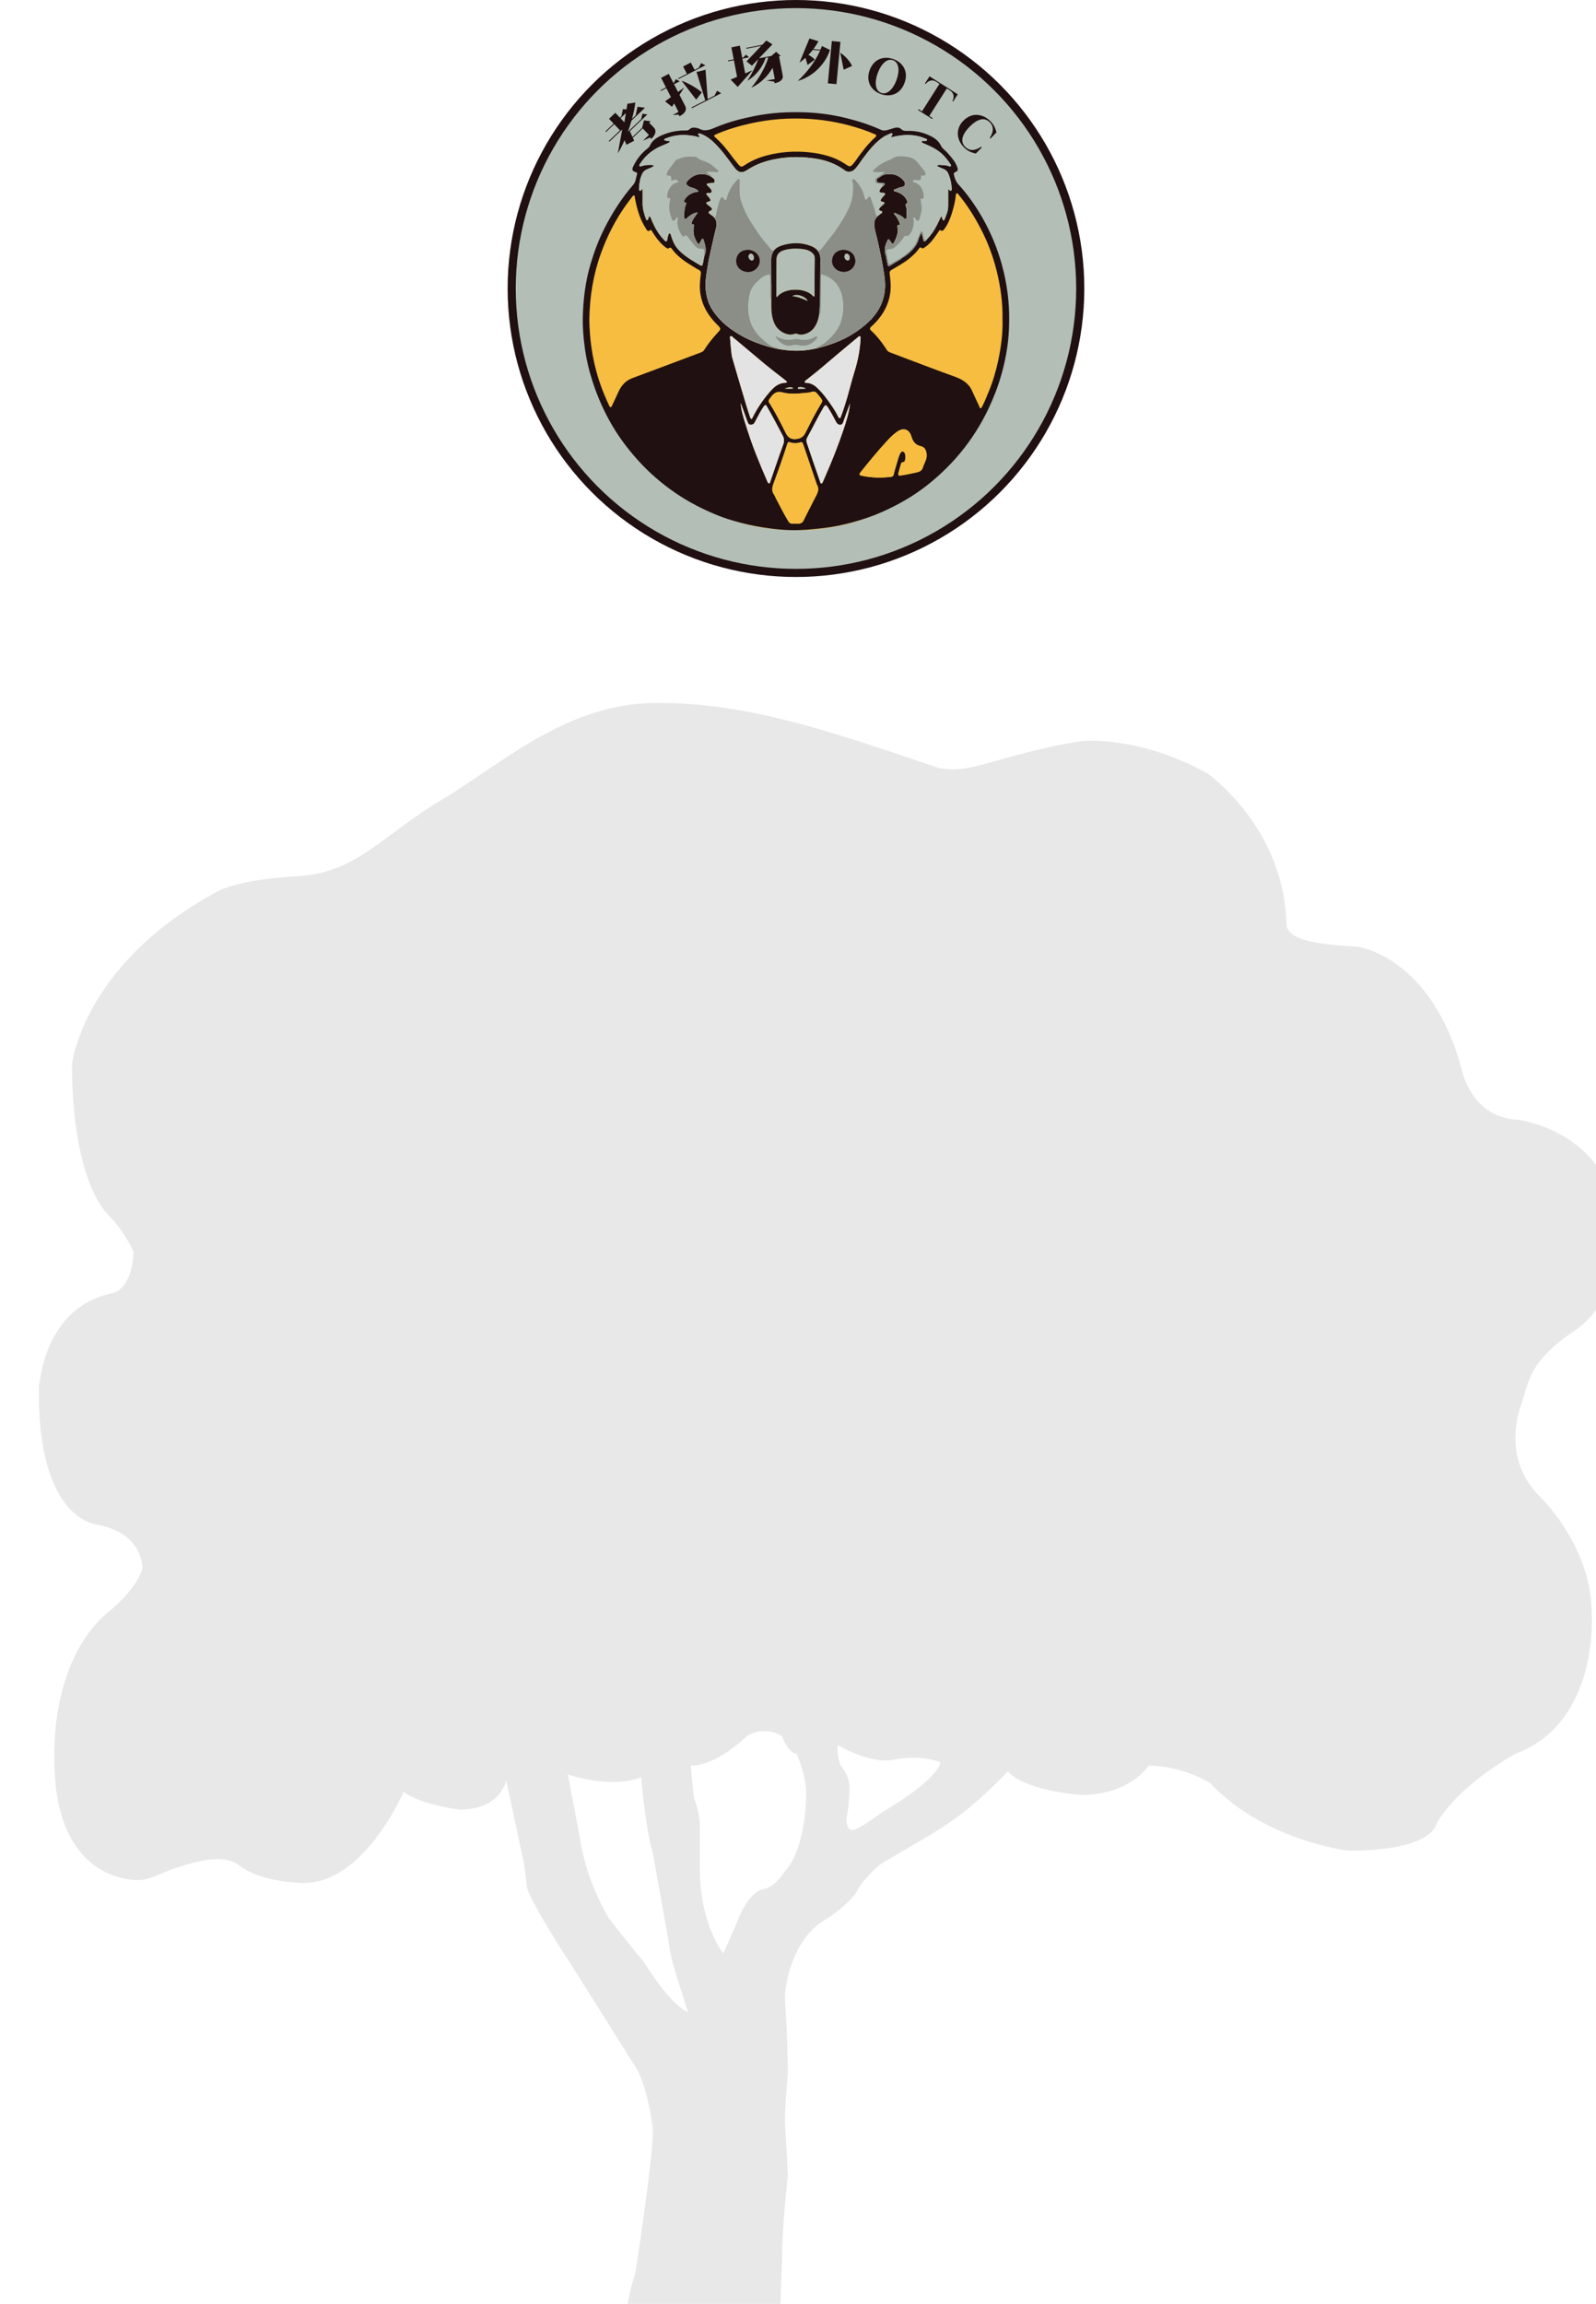 <svg
  width="393"
  height="567"
  viewBox="0 0 393 567"
  fill="none"
  xmlns="http://www.w3.org/2000/svg"
>
  <circle
    cx="196"
    cy="71"
    r="70"
    fill="#B3BFB6"
    stroke="#201011"
    stroke-width="2"
  />
  <path
    d="M154.259 26.963L154.491 25.543L156.439 25.233C156.311 26.438 156.011 27.827 155.62 29.263L156.522 28.403L156.999 26.266L158.824 26.517L155.501 29.686C155.251 30.601 154.942 31.535 154.614 32.428L157.897 29.298L158.185 27.997L159.409 28.165L155.103 32.271L155.732 33.722L158.113 31.452L158.572 29.621L160.231 29.838L159.856 30.196L161.015 31.412C161.701 32.131 161.469 33.146 160.385 34.179L160.066 33.845L158.304 34.635L159.794 33.215L158.258 31.604L155.826 33.922L156.145 34.643L154.24 35.627L153.792 34.508C153.247 35.762 152.676 36.887 152.131 37.736L153.221 31.86L150.06 34.874L149.905 34.712L152.671 32.075L151.242 30.575L149.225 32.498L149.08 32.346L151.097 30.423L149.966 29.238L151.517 27.759L152.647 28.945L153.012 28.597L153.39 26.843L154.259 26.963ZM154.109 27.841L152.792 29.097L153.748 30.1L154.109 27.841Z"
    fill="#201011"
  />
  <path
    d="M166.006 25.448L165.464 26.292L163.779 24.937L165.215 23.903L164.086 21.697L162.728 22.392L162.632 22.205L163.99 21.51L162.784 19.155L164.678 18.185L165.865 20.503L166.4 19.49L167.388 20.006L165.98 20.727L166.956 22.634L168.48 21.523L167.326 23.356L168.749 26.135C169.196 27.008 168.666 27.939 167.314 28.616L167.11 28.217L165.627 28.3L167.085 27.554L166.006 25.448ZM170.376 26.64L170.274 26.44L173.663 24.705L171.518 17.719L173.735 17.165L174.261 24.398L175.931 23.543L176.571 22.335L177.591 22.945L170.376 26.64ZM171.432 24.526L167.838 19.87C169.251 20.326 171.7 21.73 172.83 22.74L171.432 24.526ZM167.089 19.452L166.993 19.265L169.136 18.167L168.211 16.36L170.105 15.39L171.03 17.198L172.065 16.668L172.649 15.535L173.681 16.076L167.089 19.452Z"
    fill="#201011"
  />
  <path
    d="M183.786 11.988L183.746 11.782L187.706 11.021L188.702 9.975L190.208 10.912L186.892 14.357L189.945 13.771L191.117 12.747L192.24 13.772L191.827 13.851L192.744 18.622C192.918 19.529 192.111 20.226 190.736 20.49L190.66 20.091L188.742 19.832L190.777 19.441L190.246 16.678C189.055 18.788 187.066 20.681 184.976 21.596C186.848 19.398 188.429 16.642 189.2 14.127L188.527 14.257C187.902 16.201 186.375 18.491 184.033 19.881C185.014 18.381 186.187 16.103 186.684 14.611L186.643 14.618L185.16 16.172L183.817 15.119L187.457 11.283L183.786 11.988ZM185.275 17.291L181.644 21.395L179.914 19.589L181.495 18.915L180.711 14.831L179.295 15.103L179.252 14.883L180.669 14.611L180.098 11.642L182.188 11.24L182.758 14.21L183.02 14.16L183.695 13.446L184.451 14.113L182.801 14.43L183.498 18.06L185.275 17.291Z"
    fill="#201011"
  />
  <path
    d="M196.879 15.382L199.322 9.467L201.535 10.154C201.177 10.823 200.75 11.472 200.299 12.076L202.028 12.24C202.154 11.942 202.281 11.645 202.395 11.332L204.371 12.292C203.196 15.95 199.96 18.949 196.423 19.923C198.394 18.112 200.594 15.507 201.952 12.443L200.14 12.272C199.804 12.705 199.441 13.12 199.067 13.507C199.671 13.817 200.198 14.19 200.63 14.681L198.861 15.991L198.337 14.24C197.862 14.659 197.375 15.049 196.879 15.382ZM203.848 20.511L204.831 10.1L206.95 10.3L205.967 20.711L203.848 20.511ZM207.75 17.167L206.907 12.982C207.983 13.66 209.251 14.975 209.808 16.223L207.75 17.167Z"
    fill="#201011"
  />
  <path
    d="M220.763 19.683C221.602 17.381 221.358 15.355 219.911 14.827C218.451 14.294 216.973 15.692 216.133 17.994C215.294 20.296 215.52 22.331 216.98 22.863C218.427 23.391 219.923 21.984 220.763 19.683ZM214.147 17.27C215.155 14.508 217.644 13.687 220.012 14.551C222.366 15.409 223.743 17.64 222.736 20.402C221.724 23.177 219.234 23.998 216.879 23.139C214.512 22.276 213.135 20.045 214.147 17.27Z"
    fill="#201011"
  />
  <path
    d="M228.883 18.782L235.841 23.206L234.722 24.967L234.521 24.839C235.076 23.914 234.839 22.851 233.977 22.303L233.138 21.77L228.826 28.55L229.665 29.084L229.537 29.285L226.052 27.068L226.18 26.868L227.03 27.409L231.342 20.628L230.504 20.094C229.63 19.538 228.567 19.775 227.964 20.669L227.764 20.542L228.883 18.782Z"
    fill="#201011"
  />
  <path
    d="M243.893 34.101L243.723 33.934C244.794 32.299 244.671 30.964 243.641 30.015C242.05 28.517 240.124 29.786 238.743 31.197C237.353 32.617 236.136 34.561 237.658 36.129C238.639 37.128 239.976 37.222 241.588 36.116L241.758 36.282L240.28 37.793C239.207 37.528 238.432 37.259 237.452 36.339C235.612 34.577 235.136 31.839 237.222 29.708C239.308 27.577 242.055 27.993 243.846 29.805C244.797 30.755 245.083 31.524 245.371 32.59L243.893 34.101Z"
    fill="#201011"
  />
  <circle cx="196" cy="79.4" r="51.1" fill="#F6BD41" />
  <path
    d="M248.493 78.899C248.493 82.129 248.177 85.023 247.617 87.876C247.018 90.926 246.163 93.911 245.026 96.824C243.935 99.617 242.649 102.306 241.121 104.871C238.9 108.599 236.262 112.013 233.179 115.083C230.142 118.109 226.832 120.778 223.136 122.95C221.257 124.054 219.322 125.048 217.326 125.943C214.986 126.99 212.578 127.803 210.121 128.485C207.557 129.198 204.959 129.725 202.303 130.016C199.778 130.292 197.257 130.541 194.718 130.471C191.726 130.388 188.767 130.006 185.823 129.435C183.573 128.999 181.368 128.416 179.192 127.725C177.308 127.127 175.489 126.341 173.694 125.508C170.736 124.134 167.93 122.506 165.284 120.593C162.504 118.583 159.932 116.345 157.599 113.826C154.631 110.62 152.033 107.151 149.949 103.308C148.364 100.389 147.052 97.358 146.011 94.195C145.093 91.404 144.401 88.567 144.012 85.669C143.675 83.158 143.447 80.629 143.511 78.084C143.564 75.958 143.704 73.837 143.989 71.734C144.303 69.408 144.778 67.105 145.454 64.849C146.337 61.904 147.407 59.036 148.792 56.289C150.752 52.394 153.088 48.747 155.952 45.448C156.587 44.715 156.576 43.724 156.882 42.859C156.986 42.566 156.704 42.404 156.416 42.317C155.688 42.098 155.568 41.726 155.9 41.019C156.728 39.255 157.881 37.757 159.425 36.558C159.666 36.369 159.897 36.159 160.027 35.863C160.636 34.475 161.836 33.775 163.144 33.217C165.011 32.423 166.963 32.063 168.99 32.109C169.289 32.115 169.55 32.034 169.778 31.819C170.262 31.362 170.848 31.337 171.46 31.476C171.68 31.525 171.925 31.54 172.115 31.648C173.657 32.526 175.028 31.834 176.442 31.25C179.461 30.004 182.607 29.191 185.806 28.552C190.059 27.702 194.357 27.473 198.672 27.662C201.95 27.807 205.193 28.279 208.391 29.064C211.342 29.789 214.215 30.724 216.985 31.972C217.546 32.225 218.116 32.13 218.679 31.955C219.191 31.797 219.701 31.637 220.217 31.492C220.866 31.309 221.46 31.333 221.996 31.847C222.451 32.282 223.081 32.213 223.646 32.206C225.649 32.182 227.526 32.648 229.3 33.555C230.332 34.083 231.196 34.788 231.705 35.865C232.052 36.6 232.766 37.005 233.28 37.589C234.243 38.688 235.241 39.763 235.731 41.184C235.955 41.836 235.835 42.109 235.189 42.377C234.907 42.495 234.82 42.672 234.881 42.958C235.069 43.853 235.359 44.673 236.004 45.382C238.299 47.905 240.25 50.686 241.936 53.647C244.004 57.28 245.591 61.123 246.702 65.151C247.971 69.747 248.576 74.439 248.493 78.899ZM171.992 47.063C171.525 46.576 171.27 46.451 169.893 46.023C168.831 45.692 168.677 45.162 169.417 44.39C169.56 44.242 169.703 44.093 169.856 43.953C171.478 42.465 174.15 42.478 175.738 43.971C175.98 44.199 176.016 44.478 175.948 44.767C175.878 45.065 175.593 44.99 175.381 45.018C175.034 45.063 174.68 45.066 174.338 45.137C174.017 45.204 173.918 45.387 174.193 45.654C174.385 45.839 174.594 46.015 174.754 46.227C174.98 46.528 175.386 46.795 175.206 47.239C175.044 47.641 174.623 47.42 174.32 47.47C173.872 47.546 173.851 47.74 174.106 48.046C174.264 48.236 174.462 48.396 174.599 48.597C175.139 49.39 175.132 49.413 174.229 49.704C173.813 49.837 173.867 50.042 174.121 50.268C174.398 50.515 174.711 50.719 174.986 50.967C175.466 51.403 175.428 51.632 174.858 51.902C174.381 52.127 174.355 52.312 174.758 52.64C174.883 52.742 175.011 52.843 175.147 52.928C176.182 53.563 176.606 54.522 176.403 55.706C176.284 56.399 176.07 57.067 175.917 57.749C175.343 60.342 174.675 62.916 174.263 65.543C174.012 67.131 173.699 68.712 173.736 70.33C173.787 72.54 174.301 74.611 175.548 76.469C177.399 79.224 179.949 81.174 182.815 82.751C184.804 83.846 186.896 84.659 189.09 85.285C191.369 85.935 193.66 86.29 196.014 86.321C198.811 86.359 201.483 85.729 204.127 84.871C207.909 83.644 211.27 81.744 214.123 78.948C217.137 75.993 218.357 72.417 217.801 68.268C217.284 64.406 216.436 60.604 215.496 56.823C215.337 56.181 215.241 55.521 215.272 54.862C215.323 53.771 216.129 53.18 216.893 52.577C217.033 52.467 217.256 52.416 217.24 52.184C217.223 51.935 216.995 51.949 216.825 51.89C216.388 51.736 216.36 51.495 216.645 51.147C216.895 50.84 217.18 50.575 217.493 50.343C217.648 50.227 217.819 50.122 217.768 49.907C217.722 49.711 217.528 49.718 217.367 49.684C216.756 49.55 216.689 49.375 217.053 48.873C217.186 48.69 217.334 48.521 217.468 48.34C217.633 48.117 218.027 47.976 217.91 47.657C217.793 47.333 217.401 47.496 217.134 47.432C217.114 47.427 217.093 47.43 217.072 47.427C216.529 47.36 216.429 47.173 216.675 46.693C216.887 46.28 217.216 45.967 217.565 45.677C217.702 45.563 217.82 45.452 217.765 45.267C217.708 45.074 217.523 45.062 217.36 45.047C217.011 45.013 216.662 44.985 216.311 44.969C216.05 44.956 215.891 44.842 215.817 44.588C215.74 44.323 215.764 44.043 215.997 43.922C216.688 43.563 217.292 43.003 218.092 42.893C219.914 42.641 221.479 43.105 222.65 44.611C223.064 45.143 222.847 45.905 222.18 45.997C221.531 46.086 220.971 46.386 220.37 46.587C220.233 46.633 220.067 46.667 220.062 46.843C220.056 47.075 220.261 47.051 220.416 47.095C221.615 47.444 222.647 48.01 223.253 49.181C223.449 49.557 223.543 49.868 223.152 50.149C223.018 50.246 222.936 50.356 222.998 50.511C223.356 51.403 223.255 52.331 223.216 53.253C223.208 53.47 223.294 53.75 223.033 53.861C222.782 53.968 222.613 53.744 222.46 53.586C221.938 53.058 221.249 52.821 220.607 52.505C220.488 52.447 220.311 52.354 220.204 52.489C220.056 52.679 220.271 52.781 220.371 52.888C220.905 53.455 221.205 54.157 221.517 54.851C221.633 55.11 221.713 55.386 221.253 55.39C220.962 55.392 220.923 55.585 220.976 55.818C221.3 57.25 220.75 58.482 220.125 59.71C219.906 60.14 219.724 60.039 219.506 59.759C219.33 59.533 219.196 59.274 219.018 59.048C218.893 58.89 218.718 58.786 218.59 59.061C218.089 60.148 217.619 61.227 218.007 62.485C218.242 63.251 218.359 64.055 218.518 64.842C218.655 65.517 218.759 65.585 219.362 65.219C220.469 64.545 221.584 63.877 222.648 63.141C223.732 62.39 224.72 61.528 225.449 60.394C225.97 59.584 226.169 58.648 226.565 57.794C226.621 57.674 226.605 57.479 226.802 57.489C226.969 57.499 227.035 57.651 227.068 57.792C227.149 58.133 227.214 58.477 227.286 58.821C227.332 59.037 227.307 59.305 227.58 59.386C227.829 59.461 227.943 59.232 228.079 59.09C229.112 58.016 229.986 56.824 230.658 55.489C231.02 54.767 231.366 54.036 231.775 53.194C231.92 53.512 232.01 53.694 232.086 53.881C232.145 54.026 232.119 54.255 232.325 54.265C232.524 54.275 232.555 54.051 232.616 53.908C233.063 52.864 233.484 51.814 233.479 50.649C233.475 49.472 233.479 48.295 233.488 47.12C233.489 46.948 233.413 46.751 233.588 46.592C233.8 46.679 233.869 47.079 234.171 46.911C234.428 46.767 234.363 46.481 234.343 46.237C234.249 45.016 234.003 43.83 233.501 42.707C233.256 42.157 232.867 41.771 232.28 41.559C231.751 41.368 231.248 41.103 230.702 40.857C230.911 40.599 231.148 40.575 231.365 40.588C232.104 40.63 232.853 40.613 233.567 40.861C233.763 40.93 234.003 41.062 234.129 40.859C234.232 40.694 234.097 40.47 233.976 40.293C233.556 39.68 233.104 39.095 232.611 38.537C231.274 37.022 229.528 36.159 227.713 35.395C227.419 35.271 226.929 35.153 226.977 34.861C227.032 34.514 227.508 34.746 227.793 34.686C227.977 34.648 228.253 34.719 228.276 34.425C228.294 34.179 228.052 34.167 227.888 34.098C225.755 33.194 223.543 33.035 221.279 33.41C220.679 33.511 220.084 33.651 219.411 33.788C219.476 33.602 219.501 33.507 219.54 33.418C219.617 33.242 219.907 33.096 219.733 32.89C219.565 32.688 219.295 32.821 219.103 32.919C218.589 33.178 218.043 33.366 217.557 33.688C215.491 35.059 213.998 36.976 212.535 38.923C211.855 39.829 211.287 40.819 210.491 41.634C209.821 42.321 208.776 42.475 208.134 42.001C206.142 40.528 203.909 39.588 201.486 39.151C197.952 38.514 194.4 38.472 190.865 39.157C188.417 39.632 186.093 40.458 183.985 41.836C182.656 42.706 181.8 42.5 180.823 41.208C179.308 39.204 177.879 37.133 176.088 35.351C175.054 34.323 173.931 33.441 172.55 32.931C172.364 32.862 172.137 32.746 171.964 32.903C171.743 33.101 172.034 33.211 172.098 33.361C172.142 33.47 172.28 33.576 172.19 33.692C172.084 33.829 171.918 33.756 171.789 33.705C171.166 33.461 170.501 33.408 169.852 33.324C167.812 33.057 165.824 33.295 163.911 34.073C163.767 34.131 163.555 34.149 163.57 34.365C163.587 34.622 163.824 34.581 163.994 34.633C164.311 34.731 164.708 34.538 164.983 34.915C164.475 35.26 163.931 35.492 163.374 35.7C160.983 36.595 159.067 38.09 157.659 40.225C157.535 40.412 157.343 40.629 157.481 40.842C157.642 41.089 157.888 40.894 158.094 40.836C158.918 40.604 159.757 40.535 160.607 40.614C160.74 40.626 160.931 40.613 160.952 40.801C160.968 40.943 160.811 40.983 160.705 41.042C160.346 41.245 159.976 41.421 159.584 41.561C158.944 41.789 158.42 42.163 158.119 42.807C157.613 43.892 157.408 45.042 157.361 46.226C157.351 46.478 157.252 46.805 157.572 46.939C157.872 47.065 157.855 46.632 158.078 46.586C158.117 46.579 158.158 46.585 158.237 46.585C158.237 47.757 158.247 48.926 158.234 50.096C158.221 51.424 158.615 52.659 159.058 53.884C159.105 54.015 159.137 54.178 159.327 54.172C159.498 54.167 159.568 54.038 159.619 53.896C159.702 53.669 159.706 53.412 159.899 53.19C160.3 53.541 160.398 54.046 160.59 54.486C161.306 56.118 162.177 57.649 163.424 58.937C163.597 59.117 163.751 59.445 164.049 59.369C164.373 59.288 164.272 58.923 164.342 58.678C164.386 58.52 164.401 58.35 164.462 58.199C164.573 57.92 164.583 57.425 164.847 57.425C165.164 57.425 165.209 57.897 165.304 58.2C165.646 59.286 166.086 60.318 166.842 61.195C168.381 62.978 170.419 64.075 172.39 65.267C172.842 65.541 172.982 65.294 173.064 64.917C173.23 64.151 173.325 63.365 173.562 62.623C173.969 61.348 173.604 60.179 173.212 59C173.174 58.885 173.112 58.744 172.966 58.773C172.885 58.79 172.808 58.895 172.76 58.978C172.571 59.296 172.394 59.622 172.211 59.945C172.091 60.158 171.958 60.131 171.837 59.955C170.989 58.724 170.533 57.391 170.812 55.878C170.87 55.561 171.06 55.227 170.475 55.19C170.198 55.173 170.243 54.87 170.328 54.686C170.473 54.372 170.568 54.038 170.795 53.752C171.141 53.315 171.43 52.832 171.789 52.301C170.697 52.415 169.956 52.997 169.224 53.598C169.061 53.731 168.969 54.022 168.679 53.861C168.451 53.736 168.41 53.501 168.425 53.268C168.491 52.244 168.49 51.207 168.922 50.244C168.989 50.094 169.116 49.95 168.818 49.891C168.208 49.77 168.386 49.419 168.599 49.071C169.157 48.16 170.003 47.648 170.995 47.328C171.314 47.229 171.667 47.296 171.992 47.063ZM246.86 78.496C246.923 74.44 246.383 70.644 245.477 66.909C244.565 63.157 243.22 59.548 241.418 56.122C239.871 53.183 238.114 50.379 235.98 47.822C235.878 47.701 235.82 47.509 235.603 47.572C235.407 47.629 235.386 47.804 235.371 47.97C235.231 49.539 234.841 51.052 234.366 52.547C233.927 53.928 233.377 55.256 232.494 56.422C232.27 56.718 232.019 56.966 231.617 56.683C231.367 56.506 231.311 56.721 231.207 56.871C230.785 57.482 230.375 58.101 229.926 58.691C229.262 59.562 228.532 60.372 227.582 60.951C227.389 61.069 227.164 61.234 226.959 61.05C226.581 60.709 226.422 60.995 226.242 61.252C225.657 62.085 224.922 62.768 224.15 63.425C222.727 64.638 221.081 65.499 219.492 66.448C219.132 66.663 219.018 66.912 219.067 67.307C219.156 68.023 219.233 68.741 219.288 69.462C219.477 71.978 218.948 74.335 217.701 76.528C216.881 77.97 215.831 79.223 214.596 80.326C214.26 80.625 214.034 80.92 214.472 81.329C215.984 82.736 217.246 84.351 218.348 86.093C218.535 86.389 218.77 86.58 219.094 86.702C220.638 87.281 222.175 87.878 223.717 88.457C227.46 89.861 231.191 91.298 234.957 92.644C236.806 93.305 238.415 94.187 239.293 96.039C239.919 97.361 240.52 98.693 241.136 100.02C241.209 100.178 241.189 100.44 241.421 100.45C241.651 100.459 241.751 100.248 241.848 100.057C242.471 98.833 242.981 97.562 243.501 96.293C244.528 93.786 245.282 91.198 245.837 88.556C246.546 85.179 246.97 81.765 246.86 78.496ZM145.113 78.78C145.163 81.934 145.487 85.192 146.14 88.413C146.943 92.372 148.246 96.164 149.993 99.804C150.071 99.968 150.09 100.189 150.329 100.194C150.591 100.201 150.642 99.97 150.728 99.786C151.25 98.666 151.787 97.552 152.296 96.427C152.995 94.881 154.038 93.686 155.662 93.076C158.016 92.193 160.375 91.321 162.729 90.439C166.008 89.212 169.286 87.981 172.563 86.751C172.896 86.626 173.191 86.458 173.392 86.143C174.322 84.68 175.385 83.319 176.564 82.05C177.629 80.903 177.623 80.92 176.499 79.798C174.376 77.677 172.895 75.216 172.455 72.189C172.226 70.617 172.35 69.062 172.567 67.508C172.638 66.999 172.568 66.644 172.053 66.4C171.534 66.155 171.06 65.816 170.565 65.521C168.699 64.408 166.917 63.188 165.578 61.435C165.315 61.092 165.133 60.704 164.632 61.128C164.493 61.244 164.328 61.134 164.177 61.05C163.831 60.857 163.538 60.603 163.248 60.337C162.189 59.365 161.351 58.224 160.604 57.005C160.496 56.828 160.364 56.456 160.142 56.637C159.458 57.193 159.255 56.556 159.023 56.202C157.517 53.898 156.822 51.299 156.325 48.631C156.29 48.443 156.391 48.169 156.119 48.112C155.925 48.071 155.802 48.262 155.688 48.412C155.195 49.067 154.684 49.709 154.207 50.375C151.567 54.069 149.515 58.076 147.978 62.339C146.079 67.603 145.183 73.055 145.113 78.78ZM215.805 33.414C215.747 33.139 215.53 33.088 215.348 33.007C214.389 32.576 213.407 32.21 212.411 31.871C208.173 30.427 203.821 29.545 199.354 29.27C194.493 28.971 189.673 29.294 184.907 30.357C181.985 31.009 179.123 31.831 176.374 33.03C175.709 33.32 175.688 33.412 176.221 33.885C176.837 34.433 177.408 35.027 177.962 35.639C179.32 37.138 180.426 38.838 181.733 40.376C182.385 41.141 182.571 41.184 183.376 40.644C185.106 39.483 187.008 38.713 189.014 38.204C192.301 37.37 195.634 37.138 199.017 37.462C201.125 37.664 203.172 38.077 205.152 38.818C206.336 39.26 207.424 39.883 208.469 40.585C209.198 41.075 209.483 41.039 210.041 40.375C210.266 40.107 210.49 39.836 210.691 39.551C212.154 37.479 213.658 35.443 215.562 33.74C215.665 33.648 215.732 33.516 215.805 33.414ZM195.852 128.858C196.648 128.878 197.436 129.006 197.9 128.041C198.907 125.953 199.997 123.905 201.046 121.838C201.459 121.024 201.689 120.199 201.186 119.323C201.046 119.079 200.984 118.789 200.893 118.518C199.835 115.421 198.772 112.327 197.732 109.226C197.609 108.861 197.41 108.763 197.089 108.863C196.236 109.131 195.395 109.148 194.541 108.851C194.29 108.763 194.027 108.759 193.907 109.131C193.419 110.638 192.921 112.143 192.4 113.639C191.783 115.408 191.153 117.17 190.5 118.925C190.156 119.853 189.93 120.742 190.556 121.654C190.807 122.02 190.959 122.452 191.169 122.849C192.14 124.688 193.065 126.553 194.152 128.329C194.383 128.706 194.666 128.895 195.11 128.861C195.355 128.843 195.604 128.858 195.852 128.858ZM180.016 82.721C179.673 82.768 179.753 83.003 179.769 83.201C179.847 84.127 179.913 85.053 180.013 85.975C180.091 86.69 180.135 87.426 180.331 88.112C181.439 91.951 182.584 95.779 183.726 99.607C184.031 100.63 184.369 101.643 184.7 102.659C184.757 102.834 184.827 103.033 185.026 103.083C185.173 103.119 185.216 102.959 185.27 102.85C186.351 100.638 187.714 98.612 189.297 96.73C190.387 95.435 191.54 94.242 193.404 94.202C193.549 94.2 193.733 94.192 193.752 94.02C193.762 93.932 193.643 93.812 193.557 93.733C193.375 93.566 193.181 93.411 192.984 93.261C190.883 91.667 188.814 90.032 186.802 88.325C184.711 86.553 182.608 84.796 180.505 83.037C180.354 82.909 180.23 82.716 180.016 82.721ZM211.895 83.235C211.927 83.082 211.991 82.893 211.808 82.798C211.611 82.695 211.454 82.819 211.308 82.94C210.594 83.533 209.88 84.124 209.169 84.72C206.881 86.64 204.581 88.544 202.317 90.49C201.066 91.567 199.741 92.546 198.465 93.589C198.323 93.706 198.126 93.831 198.162 94.023C198.205 94.251 198.45 94.208 198.627 94.218C199.648 94.278 200.478 94.746 201.204 95.425C202.581 96.714 203.691 98.225 204.748 99.773C205.351 100.656 205.922 101.564 206.391 102.532C206.474 102.702 206.575 102.888 206.778 102.891C207.021 102.894 207.014 102.65 207.077 102.486C207.674 100.925 208.182 99.335 208.647 97.731C209.222 95.752 209.699 93.744 210.313 91.778C211.184 88.99 211.801 86.165 211.895 83.235ZM228.18 112.124C228.183 110.92 227.72 110.022 226.801 109.833C225.411 109.545 224.773 108.646 224.41 107.389C223.911 105.664 222.502 105.172 221.002 106.183C219.953 106.89 219.077 107.798 218.231 108.724C216.05 111.112 213.99 113.604 211.975 116.135C211.483 116.751 211.514 116.94 212.291 117.102C214.653 117.597 217.033 117.641 219.425 117.355C219.772 117.312 219.971 117.135 220.06 116.785C220.261 115.987 220.462 115.186 220.717 114.404C221.023 113.467 221.2 112.483 221.662 111.599C221.797 111.339 221.962 111.066 222.307 111.123C222.626 111.175 222.796 111.447 222.862 111.728C222.99 112.274 222.991 112.83 222.822 113.376C222.754 113.598 222.601 113.74 222.377 113.744C222.072 113.749 221.933 113.909 221.859 114.175C221.65 114.926 221.414 115.669 221.231 116.426C221.107 116.937 221.297 117.104 221.818 117.025C223.059 116.836 224.285 116.572 225.514 116.308C226.346 116.13 227.004 115.919 227.276 114.975C227.551 114.018 228.188 113.176 228.18 112.124ZM182.395 99.183C182.483 100.89 182.973 102.458 183.461 104.019C184.271 106.613 185.13 109.19 186.133 111.718C187.043 114.013 187.987 116.294 188.98 118.555C189.064 118.745 189.155 118.958 189.404 118.946C189.617 118.935 189.608 118.718 189.659 118.57C190.718 115.517 191.743 112.45 192.853 109.415C193.158 108.583 193.113 107.933 192.703 107.15C191.461 104.781 190.206 102.419 188.875 100.099C188.565 99.559 188.417 99.539 188.062 100.047C187.711 100.552 187.386 101.08 187.085 101.619C186.644 102.409 186.244 103.223 185.808 104.017C185.587 104.422 185.206 104.548 184.758 104.519C184.311 104.491 184.213 104.126 184.076 103.815C183.927 103.478 183.819 103.122 183.694 102.776C183.264 101.583 182.833 100.393 182.395 99.183ZM209.314 99.289C209.005 100.113 208.693 100.935 208.392 101.761C208.138 102.457 207.909 103.163 207.649 103.857C207.525 104.187 207.359 104.508 206.936 104.537C206.523 104.565 206.223 104.373 206.005 104.039C205.916 103.901 205.838 103.755 205.763 103.61C205.182 102.498 204.584 101.396 203.905 100.339C203.396 99.549 203.219 99.547 202.741 100.336C202.708 100.389 202.686 100.447 202.655 100.5C201.279 102.821 200.128 105.265 198.808 107.616C198.537 108.099 198.517 108.531 198.688 109.028C199.183 110.468 199.658 111.915 200.152 113.356C200.751 115.109 201.361 116.859 201.97 118.609C202.022 118.758 202.037 118.978 202.244 118.971C202.445 118.963 202.545 118.778 202.62 118.603C202.857 118.056 203.091 117.508 203.33 116.962C204.904 113.38 206.339 109.742 207.602 106.042C208.349 103.843 209.077 101.63 209.314 99.289ZM195.803 108.07C196.888 108.015 197.77 107.636 198.297 106.579C199.353 104.46 200.427 102.348 201.615 100.297C202.752 98.334 202.816 98.885 201.334 96.998C200.889 96.432 200.412 96.167 199.699 96.502C199.466 96.611 199.176 96.614 198.91 96.638C196.852 96.832 194.732 97.118 192.753 96.59C191.04 96.134 190.351 97.005 189.565 98.08C189.517 98.147 189.472 98.216 189.421 98.282C189.214 98.545 189.229 98.812 189.403 99.082C190.943 101.497 192.231 104.051 193.512 106.608C194.001 107.587 194.696 108.11 195.803 108.07ZM195.382 95.567C194.668 95.026 193.962 95.445 193.248 95.591C193.957 95.694 194.664 95.758 195.382 95.567ZM198.424 95.585C197.806 95.359 197.324 95.155 196.783 95.256C196.62 95.287 196.451 95.391 196.462 95.573C196.473 95.752 196.669 95.748 196.802 95.744C197.298 95.727 197.802 95.755 198.424 95.585Z"
    fill="#201011"
  />
  <path
    d="M171.992 47.063C171.666 47.296 171.314 47.229 171.001 47.329C170.011 47.649 169.165 48.163 168.605 49.072C168.392 49.42 168.215 49.772 168.824 49.892C169.123 49.95 168.996 50.094 168.928 50.245C168.496 51.21 168.497 52.245 168.431 53.269C168.417 53.502 168.457 53.738 168.685 53.863C168.976 54.024 169.068 53.733 169.23 53.599C169.962 52.999 170.703 52.416 171.795 52.302C171.435 52.835 171.146 53.318 170.801 53.754C170.574 54.04 170.477 54.373 170.334 54.688C170.25 54.871 170.205 55.174 170.481 55.192C171.066 55.229 170.876 55.562 170.818 55.879C170.539 57.394 170.996 58.725 171.844 59.956C171.965 60.132 172.099 60.16 172.218 59.946C172.398 59.623 172.577 59.297 172.766 58.979C172.816 58.896 172.893 58.791 172.972 58.775C173.118 58.745 173.18 58.886 173.218 59.001C173.611 60.181 173.975 61.35 173.568 62.624C173.331 63.366 173.236 64.153 173.07 64.918C172.988 65.296 172.848 65.542 172.396 65.269C170.425 64.077 168.387 62.981 166.849 61.196C166.092 60.318 165.652 59.288 165.31 58.201C165.215 57.898 165.17 57.427 164.853 57.426C164.589 57.426 164.579 57.921 164.468 58.2C164.407 58.351 164.392 58.521 164.348 58.679C164.279 58.925 164.38 59.289 164.056 59.37C163.757 59.446 163.604 59.117 163.43 58.938C162.183 57.65 161.311 56.119 160.596 54.487C160.404 54.047 160.306 53.542 159.905 53.191C159.712 53.413 159.707 53.671 159.625 53.897C159.575 54.038 159.503 54.167 159.333 54.173C159.143 54.18 159.111 54.016 159.064 53.885C158.621 52.66 158.227 51.425 158.241 50.097C158.253 48.928 158.243 47.758 158.243 46.586C158.163 46.586 158.122 46.58 158.085 46.587C157.862 46.632 157.878 47.066 157.578 46.94C157.258 46.807 157.358 46.478 157.367 46.227C157.413 45.044 157.619 43.894 158.125 42.809C158.426 42.164 158.95 41.791 159.591 41.563C159.982 41.424 160.351 41.247 160.711 41.044C160.817 40.984 160.973 40.945 160.958 40.802C160.937 40.614 160.746 40.626 160.614 40.615C159.764 40.536 158.924 40.606 158.101 40.837C157.894 40.895 157.649 41.091 157.488 40.843C157.349 40.63 157.541 40.413 157.665 40.226C159.074 38.091 160.989 36.596 163.381 35.702C163.937 35.494 164.48 35.261 164.989 34.916C164.713 34.539 164.317 34.732 164 34.634C163.83 34.582 163.594 34.623 163.576 34.367C163.563 34.149 163.774 34.133 163.917 34.074C165.83 33.298 167.818 33.06 169.858 33.325C170.508 33.409 171.172 33.462 171.795 33.706C171.924 33.757 172.09 33.83 172.197 33.693C172.286 33.576 172.148 33.47 172.104 33.362C172.041 33.212 171.751 33.102 171.97 32.904C172.143 32.748 172.37 32.864 172.556 32.932C173.937 33.443 175.06 34.325 176.094 35.352C177.886 37.135 179.316 39.207 180.829 41.21C181.807 42.503 182.662 42.707 183.991 41.838C186.099 40.458 188.423 39.633 190.871 39.159C194.406 38.474 197.958 38.516 201.492 39.152C203.915 39.588 206.148 40.528 208.141 42.002C208.782 42.477 209.828 42.322 210.498 41.636C211.293 40.819 211.861 39.829 212.541 38.925C214.004 36.977 215.498 35.061 217.564 33.689C218.049 33.367 218.595 33.179 219.109 32.92C219.302 32.822 219.571 32.69 219.74 32.892C219.913 33.098 219.623 33.243 219.546 33.419C219.507 33.508 219.482 33.604 219.418 33.789C220.09 33.652 220.683 33.511 221.285 33.412C223.549 33.036 225.761 33.195 227.894 34.099C228.058 34.168 228.301 34.18 228.282 34.426C228.26 34.721 227.983 34.649 227.799 34.687C227.514 34.747 227.038 34.514 226.983 34.862C226.936 35.154 227.424 35.271 227.72 35.396C229.534 36.16 231.282 37.023 232.617 38.538C233.109 39.097 233.562 39.681 233.982 40.294C234.103 40.471 234.238 40.696 234.135 40.86C234.009 41.063 233.767 40.931 233.573 40.863C232.86 40.614 232.11 40.63 231.371 40.589C231.154 40.577 230.916 40.6 230.708 40.858C231.254 41.104 231.757 41.369 232.286 41.56C232.872 41.772 233.261 42.158 233.507 42.708C234.009 43.832 234.255 45.017 234.35 46.238C234.368 46.482 234.434 46.768 234.177 46.912C233.875 47.08 233.806 46.682 233.594 46.594C233.419 46.751 233.495 46.948 233.494 47.121C233.485 48.298 233.48 49.474 233.485 50.65C233.489 51.815 233.068 52.866 232.622 53.91C232.561 54.053 232.53 54.278 232.331 54.266C232.126 54.257 232.151 54.027 232.092 53.883C232.015 53.696 231.926 53.513 231.781 53.195C231.372 54.037 231.027 54.768 230.664 55.49C229.994 56.825 229.119 58.017 228.085 59.092C227.949 59.233 227.836 59.463 227.586 59.388C227.315 59.306 227.338 59.039 227.292 58.822C227.22 58.479 227.155 58.134 227.074 57.794C227.041 57.653 226.975 57.5 226.808 57.49C226.612 57.479 226.627 57.675 226.571 57.795C226.175 58.651 225.976 59.585 225.456 60.395C224.727 61.529 223.738 62.391 222.654 63.142C221.59 63.88 220.475 64.546 219.368 65.22C218.764 65.588 218.661 65.52 218.525 64.844C218.366 64.055 218.25 63.252 218.013 62.487C217.625 61.228 218.094 60.15 218.596 59.062C218.723 58.787 218.897 58.891 219.024 59.05C219.202 59.274 219.336 59.534 219.512 59.761C219.728 60.041 219.912 60.142 220.131 59.711C220.756 58.484 221.306 57.251 220.982 55.82C220.929 55.587 220.968 55.394 221.259 55.391C221.719 55.386 221.64 55.111 221.523 54.852C221.211 54.159 220.911 53.456 220.377 52.889C220.277 52.783 220.062 52.68 220.21 52.49C220.317 52.354 220.494 52.448 220.613 52.507C221.256 52.822 221.944 53.06 222.466 53.588C222.621 53.744 222.788 53.969 223.039 53.863C223.299 53.752 223.213 53.472 223.222 53.255C223.261 52.332 223.362 51.404 223.004 50.512C222.943 50.356 223.024 50.246 223.158 50.151C223.549 49.87 223.455 49.559 223.26 49.182C222.651 48.012 221.62 47.446 220.422 47.096C220.267 47.052 220.062 47.077 220.068 46.844C220.072 46.668 220.239 46.635 220.376 46.589C220.977 46.387 221.537 46.087 222.186 45.998C222.855 45.906 223.07 45.145 222.656 44.612C221.485 43.105 219.92 42.643 218.099 42.894C217.298 43.004 216.694 43.564 216.003 43.923C215.769 44.045 215.747 44.325 215.823 44.59C215.896 44.843 216.056 44.958 216.318 44.97C216.668 44.986 217.017 45.014 217.367 45.048C217.529 45.064 217.715 45.075 217.772 45.268C217.826 45.453 217.708 45.564 217.571 45.678C217.222 45.968 216.893 46.28 216.682 46.694C216.435 47.175 216.536 47.361 217.078 47.428C217.099 47.431 217.12 47.428 217.14 47.433C217.407 47.499 217.799 47.334 217.916 47.659C218.032 47.977 217.638 48.118 217.474 48.341C217.341 48.522 217.192 48.692 217.059 48.874C216.695 49.377 216.762 49.551 217.373 49.685C217.533 49.72 217.728 49.712 217.774 49.908C217.824 50.125 217.653 50.23 217.499 50.344C217.186 50.577 216.901 50.842 216.651 51.148C216.366 51.496 216.394 51.737 216.832 51.891C217 51.95 217.229 51.937 217.246 52.186C217.263 52.417 217.04 52.467 216.9 52.578C216.135 53.183 215.33 53.772 215.278 54.863C215.247 55.522 215.343 56.182 215.503 56.824C216.441 60.605 217.29 64.408 217.808 68.269C218.364 72.419 217.144 75.994 214.129 78.95C211.277 81.745 207.915 83.646 204.133 84.872C201.49 85.729 198.817 86.36 196.02 86.323C193.666 86.292 191.374 85.935 189.097 85.286C186.902 84.66 184.81 83.847 182.821 82.752C179.955 81.174 177.405 79.226 175.554 76.47C174.308 74.613 173.793 72.541 173.742 70.332C173.705 68.713 174.02 67.132 174.269 65.545C174.682 62.918 175.349 60.344 175.923 57.751C176.074 57.068 176.29 56.401 176.409 55.707C176.611 54.523 176.188 53.563 175.153 52.929C175.016 52.845 174.889 52.743 174.764 52.642C174.36 52.313 174.388 52.129 174.864 51.903C175.434 51.635 175.473 51.404 174.992 50.968C174.718 50.719 174.404 50.515 174.127 50.27C173.874 50.043 173.818 49.84 174.235 49.705C175.138 49.414 175.146 49.392 174.606 48.599C174.468 48.397 174.27 48.237 174.113 48.048C173.857 47.742 173.879 47.546 174.326 47.472C174.628 47.421 175.049 47.644 175.212 47.24C175.392 46.797 174.986 46.529 174.76 46.228C174.601 46.016 174.391 45.841 174.199 45.655C173.924 45.389 174.023 45.205 174.344 45.138C174.685 45.068 175.04 45.064 175.387 45.019C175.599 44.992 175.884 45.066 175.954 44.768C176.022 44.479 175.987 44.202 175.744 43.973C174.156 42.479 171.484 42.467 169.862 43.954C169.71 44.094 169.566 44.243 169.423 44.392C168.683 45.163 168.838 45.693 169.899 46.024C171.27 46.452 171.525 46.576 171.992 47.063ZM189.856 69.966C189.884 69.966 189.913 69.966 189.941 69.966C189.941 71.885 189.915 73.805 189.95 75.722C189.976 77.171 190.173 78.584 190.857 79.913C191.634 81.424 193.871 82.856 195.668 82.14C195.914 82.042 196.146 82.097 196.388 82.19C197.056 82.446 197.723 82.37 198.382 82.147C200.04 81.588 200.901 80.327 201.402 78.733C201.867 77.25 201.83 75.712 201.872 74.196C201.969 70.795 201.942 67.391 202.013 63.99C202.049 62.302 201.26 61.171 199.766 60.582C197.334 59.623 194.826 59.642 192.379 60.474C190.588 61.083 189.862 62.307 189.857 64.211C189.852 66.13 189.856 68.048 189.856 69.966ZM184.188 61.455C182.408 61.455 181.223 62.591 181.221 64.297C181.218 65.791 182.555 66.984 184.235 66.986C185.787 66.989 187.104 65.706 187.11 64.186C187.115 62.699 185.785 61.455 184.188 61.455ZM207.757 61.459C206.091 61.422 204.857 62.576 204.819 64.208C204.784 65.685 206.059 66.89 207.649 66.969C209.406 67.056 210.605 65.583 210.639 64.385C210.687 62.699 209.505 61.497 207.757 61.459Z"
    fill="#B3BFB6"
  />
  <path
    d="M195.851 128.858C195.604 128.858 195.355 128.842 195.109 128.862C194.666 128.896 194.382 128.707 194.152 128.33C193.065 126.553 192.139 124.689 191.168 122.85C190.959 122.453 190.807 122.02 190.555 121.654C189.93 120.744 190.155 119.854 190.5 118.926C191.152 117.171 191.783 115.407 192.399 113.64C192.921 112.144 193.419 110.639 193.907 109.131C194.027 108.76 194.288 108.764 194.541 108.851C195.394 109.149 196.235 109.131 197.089 108.864C197.409 108.764 197.609 108.861 197.731 109.227C198.773 112.328 199.836 115.422 200.892 118.518C200.985 118.79 201.046 119.079 201.186 119.323C201.689 120.2 201.458 121.025 201.046 121.839C199.997 123.906 198.907 125.955 197.9 128.042C197.435 129.005 196.648 128.878 195.851 128.858Z"
    fill="#F6BD41"
  />
  <path
    d="M180.015 82.721C180.231 82.716 180.354 82.91 180.505 83.037C182.608 84.794 184.711 86.553 186.801 88.325C188.814 90.032 190.883 91.667 192.984 93.261C193.181 93.411 193.374 93.565 193.557 93.733C193.642 93.812 193.762 93.932 193.752 94.02C193.732 94.192 193.549 94.2 193.404 94.202C191.54 94.242 190.387 95.434 189.297 96.73C187.714 98.611 186.351 100.638 185.269 102.85C185.216 102.959 185.172 103.118 185.025 103.082C184.826 103.033 184.755 102.833 184.7 102.659C184.369 101.643 184.032 100.63 183.726 99.607C182.584 95.779 181.439 91.95 180.331 88.112C180.133 87.426 180.091 86.691 180.013 85.974C179.913 85.052 179.846 84.125 179.769 83.201C179.752 83.003 179.672 82.768 180.015 82.721Z"
    fill="#E3E3E3"
  />
  <path
    d="M211.894 83.235C211.8 86.165 211.183 88.99 210.311 91.778C209.697 93.744 209.22 95.753 208.646 97.731C208.18 99.333 207.673 100.925 207.075 102.485C207.012 102.65 207.021 102.894 206.777 102.89C206.573 102.888 206.472 102.701 206.389 102.531C205.921 101.565 205.35 100.657 204.747 99.773C203.689 98.225 202.579 96.714 201.202 95.424C200.476 94.746 199.646 94.278 198.626 94.218C198.449 94.208 198.203 94.25 198.16 94.022C198.124 93.83 198.32 93.705 198.463 93.589C199.74 92.546 201.064 91.566 202.315 90.49C204.579 88.543 206.881 86.639 209.167 84.72C209.878 84.123 210.593 83.532 211.306 82.94C211.452 82.818 211.609 82.695 211.806 82.797C211.991 82.893 211.926 83.082 211.894 83.235Z"
    fill="#E3E3E3"
  />
  <path
    d="M228.18 112.124C228.187 113.174 227.551 114.017 227.275 114.974C227.002 115.916 226.344 116.127 225.512 116.306C224.285 116.57 223.059 116.833 221.816 117.023C221.295 117.103 221.105 116.936 221.229 116.424C221.412 115.667 221.648 114.924 221.857 114.174C221.931 113.908 222.071 113.747 222.375 113.743C222.599 113.739 222.753 113.596 222.821 113.375C222.989 112.828 222.988 112.272 222.86 111.726C222.795 111.445 222.623 111.173 222.305 111.122C221.96 111.066 221.795 111.338 221.66 111.597C221.198 112.482 221.022 113.465 220.715 114.403C220.46 115.184 220.259 115.984 220.059 116.783C219.97 117.135 219.77 117.312 219.423 117.353C217.032 117.639 214.651 117.596 212.289 117.1C211.513 116.938 211.483 116.75 211.973 116.133C213.989 113.603 216.048 111.111 218.229 108.723C219.075 107.796 219.952 106.888 221 106.181C222.499 105.171 223.908 105.662 224.409 107.388C224.773 108.645 225.409 109.544 226.799 109.831C227.719 110.022 228.182 110.92 228.18 112.124Z"
    fill="#F6BD41"
  />
  <path
    d="M182.395 99.182C182.833 100.391 183.264 101.582 183.695 102.774C183.82 103.121 183.928 103.476 184.076 103.813C184.214 104.124 184.312 104.489 184.759 104.518C185.207 104.546 185.586 104.42 185.809 104.015C186.245 103.221 186.645 102.409 187.086 101.617C187.387 101.078 187.712 100.552 188.063 100.045C188.418 99.536 188.566 99.557 188.876 100.097C190.207 102.417 191.462 104.779 192.704 107.148C193.114 107.931 193.159 108.581 192.854 109.414C191.743 112.448 190.719 115.514 189.66 118.568C189.609 118.717 189.617 118.933 189.405 118.944C189.156 118.957 189.065 118.744 188.981 118.553C187.988 116.293 187.044 114.011 186.134 111.716C185.13 109.188 184.272 106.611 183.462 104.017C182.974 102.458 182.482 100.89 182.395 99.182Z"
    fill="#E3E3E3"
  />
  <path
    d="M209.313 99.289C209.075 101.629 208.348 103.843 207.598 106.041C206.336 109.743 204.9 113.38 203.326 116.962C203.086 117.508 202.853 118.055 202.616 118.603C202.541 118.778 202.441 118.963 202.24 118.97C202.032 118.978 202.017 118.757 201.966 118.609C201.358 116.859 200.749 115.109 200.148 113.356C199.655 111.914 199.179 110.468 198.684 109.027C198.513 108.531 198.533 108.098 198.804 107.615C200.126 105.265 201.275 102.822 202.651 100.5C202.682 100.447 202.704 100.388 202.737 100.335C203.215 99.546 203.393 99.549 203.901 100.339C204.58 101.395 205.178 102.498 205.759 103.61C205.834 103.756 205.912 103.901 206.001 104.038C206.219 104.373 206.519 104.565 206.932 104.536C207.355 104.508 207.521 104.187 207.645 103.856C207.905 103.163 208.135 102.457 208.388 101.761C208.693 100.935 209.006 100.112 209.313 99.289Z"
    fill="#E3E3E3"
  />
  <path
    d="M195.803 108.07C194.697 108.11 194.001 107.588 193.511 106.608C192.231 104.052 190.943 101.497 189.401 99.083C189.229 98.813 189.213 98.546 189.42 98.283C189.47 98.219 189.515 98.148 189.563 98.081C190.35 97.006 191.038 96.134 192.751 96.591C194.731 97.117 196.851 96.833 198.908 96.639C199.174 96.615 199.464 96.612 199.697 96.503C200.411 96.168 200.887 96.433 201.332 96.999C202.815 98.887 202.75 98.335 201.613 100.298C200.425 102.349 199.352 104.46 198.295 106.58C197.77 107.635 196.888 108.013 195.803 108.07Z"
    fill="#F6BD41"
  />
  <path
    d="M195.382 95.567C194.664 95.757 193.956 95.693 193.248 95.59C193.961 95.444 194.667 95.025 195.382 95.567Z"
    fill="#B3BFB6"
  />
  <path
    d="M198.424 95.584C197.801 95.755 197.298 95.727 196.801 95.744C196.669 95.749 196.473 95.751 196.462 95.573C196.45 95.391 196.619 95.287 196.783 95.256C197.324 95.154 197.806 95.359 198.424 95.584Z"
    fill="#B3BFB6"
  />
  <path
    d="M189.856 69.966C189.856 68.048 189.852 66.129 189.857 64.211C189.861 62.307 190.587 61.083 192.379 60.474C194.826 59.642 197.334 59.623 199.766 60.582C201.261 61.171 202.048 62.302 202.014 63.99C201.943 67.391 201.969 70.796 201.872 74.196C201.829 75.712 201.867 77.25 201.402 78.733C200.9 80.327 200.041 81.588 198.382 82.147C197.723 82.37 197.054 82.446 196.388 82.19C196.148 82.097 195.915 82.042 195.668 82.14C193.873 82.856 191.635 81.423 190.857 79.913C190.173 78.585 189.976 77.171 189.95 75.722C189.915 73.803 189.941 71.885 189.941 69.966C189.913 69.966 189.884 69.966 189.856 69.966ZM191.252 73.088C191.312 73.075 191.341 73.079 191.351 73.066C193.039 70.828 198.102 70.633 200.161 72.796C200.241 72.882 200.322 73.027 200.46 72.967C200.665 72.879 200.564 72.681 200.566 72.528C200.582 69.559 200.584 66.591 200.618 63.622C200.625 62.924 200.313 62.453 199.78 62.072C199 61.512 198.12 61.32 197.173 61.258C195.724 61.163 194.301 61.175 192.902 61.646C191.84 62.002 191.233 62.702 191.223 63.782C191.2 66.482 191.186 69.183 191.192 71.884C191.195 72.28 191.096 72.696 191.252 73.088ZM198.887 74.044C198.273 72.892 196.017 72.155 195.137 72.895C196.549 72.982 197.695 73.578 198.887 74.044Z"
    fill="#201011"
  />
  <path
    d="M184.188 61.455C185.785 61.455 187.115 62.698 187.11 64.187C187.105 65.707 185.787 66.99 184.235 66.987C182.555 66.984 181.218 65.792 181.221 64.299C181.223 62.591 182.407 61.455 184.188 61.455ZM184.31 63.09C184.329 63.615 184.757 64.113 185.126 64.091C185.567 64.062 185.647 63.761 185.632 63.394C185.61 62.844 185.258 62.391 184.866 62.451C184.483 62.509 184.339 62.796 184.31 63.09Z"
    fill="#201011"
  />
  <path
    d="M207.756 61.459C209.505 61.498 210.687 62.7 210.64 64.385C210.605 65.583 209.407 67.055 207.65 66.969C206.059 66.891 204.785 65.684 204.82 64.208C204.857 62.574 206.09 61.42 207.756 61.459ZM209.229 63.422C209.239 62.911 208.896 62.428 208.503 62.444C208.097 62.462 207.952 62.752 207.933 63.111C207.91 63.569 208.307 64.073 208.694 64.081C209.146 64.09 209.218 63.777 209.229 63.422Z"
    fill="#201011"
  />
  <path
    d="M191.252 73.087C191.096 72.695 191.193 72.279 191.193 71.883C191.187 69.183 191.201 66.482 191.224 63.782C191.234 62.702 191.84 62.002 192.903 61.646C194.302 61.175 195.725 61.163 197.174 61.258C198.122 61.32 199.001 61.512 199.781 62.072C200.314 62.453 200.626 62.924 200.619 63.622C200.585 66.59 200.583 69.559 200.567 72.528C200.565 72.681 200.666 72.879 200.461 72.967C200.324 73.027 200.243 72.88 200.162 72.796C198.103 70.633 193.04 70.829 191.352 73.066C191.342 73.079 191.312 73.076 191.252 73.087Z"
    fill="#B3BFB6"
  />
  <path
    d="M198.887 74.043C197.694 73.578 196.549 72.982 195.137 72.895C196.016 72.155 198.274 72.891 198.887 74.043Z"
    fill="#B3BFB6"
  />
  <path
    d="M184.31 63.09C184.341 62.796 184.483 62.508 184.866 62.45C185.257 62.39 185.609 62.843 185.632 63.393C185.647 63.76 185.567 64.061 185.126 64.089C184.757 64.114 184.329 63.615 184.31 63.09Z"
    fill="#B3BFB6"
  />
  <path
    d="M209.229 63.422C209.218 63.777 209.145 64.09 208.695 64.082C208.309 64.074 207.911 63.57 207.935 63.112C207.953 62.751 208.098 62.463 208.504 62.446C208.897 62.428 209.24 62.911 209.229 63.422Z"
    fill="#B3BFB6"
  />
  <path
    d="M197.616 85.055C197.247 85.087 196.829 85.029 196.421 84.907C196.059 84.797 195.71 84.838 195.346 84.935C193.961 85.302 192.778 84.919 191.789 83.903C191.549 83.656 191.335 83.382 191.114 83.116C191.05 83.041 191.009 82.942 191.081 82.856C191.166 82.755 191.25 82.838 191.333 82.882C192.682 83.601 194.098 83.829 195.597 83.478C196.179 83.341 196.741 83.517 197.308 83.6C198.385 83.758 199.393 83.579 200.364 83.083C200.616 82.954 200.987 82.644 201.178 82.859C201.407 83.114 201.032 83.42 200.845 83.616C199.99 84.52 198.982 85.132 197.616 85.055Z"
    fill="#8B8E87"
  />
  <path
    d="M176.001 53.471C176.29 53.217 176.34 52.856 176.387 52.515C176.529 51.488 176.862 50.511 177.129 49.517C177.187 49.3 177.284 49.088 177.394 48.892C177.667 48.408 177.852 48.406 178.198 48.837C178.333 49.004 178.426 49.288 178.693 49.239C178.94 49.195 178.899 48.91 178.955 48.724C179.443 47.078 180.245 45.614 181.442 44.376C181.589 44.224 181.726 43.955 181.992 44.079C182.219 44.184 182.123 44.446 182.127 44.641C182.153 45.836 182.057 47.031 182.21 48.225C182.36 49.386 182.801 50.45 183.248 51.509C184.181 53.72 185.557 55.669 186.885 57.65C187.795 59.007 188.942 60.16 189.905 61.464C190.212 61.88 190.457 61.416 190.719 61.515C189.953 62.459 189.882 63.562 189.905 64.72C189.954 67.362 189.944 70.004 189.954 72.647C189.955 72.891 190.006 73.144 189.886 73.378C189.604 73.22 189.696 72.944 189.695 72.711C189.684 71.204 189.679 69.697 189.687 68.191C189.689 67.674 189.506 67.441 188.973 67.629C188.818 67.684 188.658 67.725 188.507 67.788C187.49 68.21 186.762 68.992 186.016 69.764C185.199 70.61 184.725 71.649 184.504 72.755C184.212 74.207 184.122 75.687 184.336 77.18C184.517 78.435 184.812 79.632 185.464 80.733C186.098 81.806 186.884 82.768 187.823 83.558C188.85 84.424 189.845 85.406 191.275 85.628C191.442 85.654 191.603 85.688 191.66 85.882C191.494 85.927 191.333 85.904 191.175 85.851C189.75 85.376 188.27 85.092 186.859 84.563C183.121 83.164 179.758 81.196 177 78.269C174.913 76.055 173.847 73.433 173.776 70.389C173.74 68.829 174.06 67.312 174.252 65.781C174.298 65.419 174.5 65.072 174.335 64.694C174.345 64.63 174.355 64.565 174.365 64.501C174.55 64.316 174.607 64.073 174.648 63.832C175.046 61.48 175.623 59.169 176.221 56.863C176.519 55.706 176.698 54.562 176.001 53.471ZM181.271 64.254C181.261 65.772 182.561 66.951 184.257 66.962C185.774 66.971 187.099 65.703 187.125 64.217C187.151 62.73 185.823 61.477 184.221 61.476C182.443 61.474 181.282 62.567 181.271 64.254Z"
    fill="#8B8E87"
  />
  <path
    d="M201.508 61.777C202.016 61.659 202.29 61.232 202.562 60.871C203.714 59.347 204.97 57.904 206.05 56.325C207.214 54.627 208.284 52.864 209.116 50.989C209.616 49.86 209.942 48.627 209.998 47.353C210.036 46.492 210.191 45.639 209.907 44.784C209.831 44.553 209.774 44.206 210.093 44.075C210.393 43.951 210.497 44.262 210.662 44.435C211.821 45.656 212.591 47.078 212.922 48.734C212.953 48.891 212.984 49.088 213.172 49.129C213.397 49.179 213.486 48.979 213.594 48.83C213.737 48.631 213.87 48.361 214.145 48.393C214.456 48.43 214.42 48.758 214.492 48.984C214.859 50.138 215.325 51.26 215.574 52.452C215.634 52.741 215.716 53.069 216.073 53.178C215.657 53.742 215.216 54.318 215.276 55.059C215.33 55.711 215.398 56.366 215.572 57.008C215.849 58.02 216.116 59.038 216.312 60.067C216.772 62.491 217.303 64.901 217.704 67.338C218.282 70.858 217.856 74.142 215.73 77.104C215.348 77.636 214.835 78.069 214.566 78.684L214.568 78.683C214.362 78.737 214.192 78.857 214.057 79.013C213.568 79.575 212.984 80.033 212.408 80.492C209.553 82.764 206.349 84.333 202.81 85.231C202.26 85.371 201.68 85.483 201.193 85.818C201.113 85.797 201.031 85.775 200.95 85.754C200.967 85.642 201.027 85.568 201.13 85.523C202.769 84.812 204.057 83.674 205.224 82.333C206.083 81.347 206.744 80.248 207.113 79.042C207.639 77.325 207.815 75.538 207.529 73.724C207.078 70.871 205.738 68.729 202.916 67.706C202.177 67.438 202.186 67.424 202.178 68.245C202.154 70.968 202.242 73.693 202.064 76.415C202.041 76.782 202.048 77.161 201.774 77.46C201.724 76.146 201.892 74.842 201.931 73.531C201.997 71.248 201.924 68.966 201.99 66.683C202.035 65.042 202.331 63.344 201.508 61.777ZM207.826 61.478C206.13 61.444 204.912 62.563 204.867 64.2C204.827 65.638 206.099 66.878 207.657 66.924C209.279 66.971 210.64 65.793 210.667 64.316C210.696 62.695 209.512 61.513 207.826 61.478Z"
    fill="#8B8E87"
  />
  <path
    d="M217.167 45.947C217.472 45.314 217.473 45.313 216.747 45.183C216.606 45.158 216.461 45.149 216.317 45.137C215.99 45.108 215.648 45.134 215.56 44.677C215.471 44.212 215.617 43.897 216.017 43.644C216.601 43.275 217.159 42.866 217.807 42.421C217.298 42.142 216.912 42.448 216.521 42.394C216.157 42.342 215.78 42.385 215.409 42.379C215.238 42.375 215.074 42.337 215.016 42.145C214.966 41.98 215.069 41.867 215.173 41.767C216.039 40.929 217.013 40.235 218.11 39.741C218.738 39.457 219.385 39.258 219.983 38.865C220.72 38.38 221.668 38.42 222.511 38.495C223.545 38.588 224.652 38.72 225.451 39.484C226.105 40.11 226.641 40.862 227.22 41.563C227.468 41.863 227.742 42.141 227.855 42.54C227.985 43.001 227.857 43.242 227.368 43.187C226.957 43.139 226.745 43.198 226.795 43.697C226.845 44.185 226.55 44.412 226.059 44.361C225.773 44.331 225.488 44.277 225.202 44.272C225.006 44.268 224.829 44.383 224.802 44.592C224.772 44.808 224.96 44.859 225.126 44.886C226.58 45.131 227.581 47.071 227.453 48.425C227.426 48.713 227.432 48.968 227.014 48.907C226.632 48.851 226.701 49.157 226.727 49.367C226.781 49.796 226.883 50.218 226.934 50.647C227.064 51.736 226.716 52.758 226.468 53.793C226.403 54.065 226.242 54.302 225.95 54.35C225.659 54.399 225.616 54.094 225.477 53.93C225.337 53.766 225.284 53.51 225.009 53.484C224.827 53.594 224.941 53.746 224.954 53.873C225.093 55.164 224.906 56.384 224.158 57.475C223.911 57.834 223.662 58.176 223.109 58.034C222.814 57.958 222.621 58.253 222.485 58.468C221.915 59.365 221.188 60.104 220.391 60.803C219.946 61.194 219.475 61.339 218.928 61.32C218.442 61.304 218.22 61.524 218.292 61.99C218.431 62.881 218.586 63.77 218.759 64.654C218.814 64.929 218.925 65.166 219.314 64.95C221.314 63.844 223.288 62.711 224.806 60.94C225.689 59.909 226.015 58.619 226.528 57.414C226.6 57.246 226.546 56.926 226.839 56.957C227.134 56.988 227.313 57.239 227.313 57.526C227.315 57.971 227.499 58.367 227.569 58.791C227.612 59.054 227.764 59.13 227.991 59.143C227.97 59.216 227.948 59.289 227.927 59.362C227.741 59.441 227.561 59.418 227.386 59.33L227.389 59.325C227.353 59.169 227.316 59.014 227.28 58.858C227.235 58.606 227.191 58.354 227.146 58.102C227.126 57.857 227.129 57.575 226.812 57.535C226.688 57.519 226.659 57.698 226.664 57.826C226.653 57.895 226.641 57.965 226.631 58.034C226.284 58.305 226.307 58.735 226.175 59.098C226.135 59.226 226.094 59.353 226.055 59.482C226.015 59.562 225.974 59.64 225.933 59.719C225.768 59.87 225.744 60.086 225.674 60.282C225.498 60.353 225.424 60.5 225.392 60.676C225.291 60.818 225.108 60.9 225.082 61.097C224.967 61.145 224.869 61.211 224.838 61.342C224.788 61.407 224.739 61.471 224.689 61.537C224.475 61.666 224.274 61.808 224.163 62.044C223.764 62.369 223.365 62.695 222.966 63.021C222.494 63.286 222.012 63.538 221.666 63.976C221.606 63.994 221.548 64.01 221.489 64.027C221.278 64.045 221.145 64.171 221.045 64.343C220.989 64.364 220.934 64.385 220.878 64.406C220.734 64.42 220.625 64.487 220.556 64.616L220.517 64.611L220.489 64.636C220.284 64.66 220.147 64.776 220.053 64.953C219.993 64.971 219.932 64.991 219.873 65.01C219.727 65.03 219.621 65.104 219.564 65.243C219.457 65.284 219.348 65.323 219.24 65.364C219.106 65.399 219.006 65.477 218.942 65.601L218.915 65.581C218.915 65.581 218.888 65.601 218.887 65.601C218.788 65.523 218.688 65.443 218.589 65.364C218.563 65.186 218.537 65.007 218.511 64.829C218.529 64.556 218.484 64.3 218.325 64.071C218.266 63.745 218.208 63.419 218.148 63.092C218.175 62.99 218.158 62.902 218.074 62.833C218.058 62.754 218.042 62.674 218.026 62.596C218.059 62.495 218.035 62.409 217.959 62.336C217.935 62.176 217.913 62.015 217.889 61.855C217.793 60.866 218.249 60.024 218.6 59.153C218.711 58.88 218.878 58.849 219.055 59.067C219.248 59.305 219.392 59.584 219.585 59.822C219.759 60.035 219.949 60.176 220.139 59.801C220.769 58.561 221.38 57.32 221.049 55.861C220.987 55.591 221.048 55.41 221.361 55.397C221.792 55.381 221.687 55.106 221.589 54.881C221.276 54.164 220.976 53.438 220.408 52.871C220.314 52.777 220.143 52.671 220.253 52.515C220.357 52.37 220.532 52.466 220.651 52.523C221.333 52.853 222.064 53.1 222.596 53.682C222.72 53.818 222.878 53.951 223.083 53.865C223.269 53.786 223.246 53.598 223.259 53.436C223.339 52.472 223.397 51.508 223.076 50.571C223.01 50.378 223.07 50.274 223.22 50.155C223.59 49.866 223.503 49.549 223.308 49.174C222.698 48.005 221.671 47.434 220.468 47.093C220.313 47.05 220.108 47.071 220.111 46.84C220.113 46.663 220.283 46.632 220.418 46.584C221.013 46.367 221.574 46.065 222.223 45.988C222.743 45.926 223.137 45.199 222.89 44.834C221.486 42.76 218.384 42.063 216.466 43.775C215.918 43.867 215.862 44.21 216.011 44.658C216.032 44.936 216.221 44.931 216.423 44.907C216.892 44.962 217.36 45.015 217.829 45.069C217.864 45.17 217.899 45.272 217.934 45.375C217.759 45.566 217.583 45.758 217.408 45.948C217.329 45.947 217.249 45.947 217.167 45.947Z"
    fill="#8B8E87"
  />
  <path
    d="M173.42 63.078C173.199 62.731 173.46 62.401 173.461 62.059C173.464 61.428 173.31 61.184 172.687 61.225C171.846 61.279 171.343 60.772 170.87 60.235C170.288 59.569 169.759 58.856 169.225 58.151C169.039 57.905 168.873 57.816 168.625 58.051C168.255 58.403 167.996 58.132 167.831 57.844C167.16 56.674 166.591 55.471 166.867 54.052C166.902 53.87 167 53.592 166.738 53.514C166.543 53.456 166.531 53.722 166.445 53.85C166.277 54.096 166.054 54.323 165.762 54.322C165.484 54.322 165.492 53.991 165.41 53.797C164.814 52.379 164.576 50.925 164.971 49.402C165.047 49.111 165.203 48.698 164.589 48.761C164.338 48.787 164.313 48.565 164.299 48.372C164.211 47.186 165.054 45.656 166.106 45.123C166.266 45.043 166.458 45.023 166.638 44.987C166.813 44.951 166.968 44.885 166.974 44.686C166.98 44.501 166.855 44.37 166.695 44.312C166.396 44.204 166.075 44.177 165.793 44.33C165.395 44.547 165.237 44.4 165.276 44.009C165.332 43.468 165.168 43.22 164.58 43.216C164.192 43.214 164.045 43.011 164.229 42.546C164.506 41.853 165.014 41.339 165.416 40.748C165.644 40.414 165.934 40.126 166.149 39.767C166.479 39.213 167.121 39.121 167.674 38.904C168.827 38.452 170.023 38.545 171.217 38.599C171.338 38.603 171.485 38.633 171.567 38.709C172.432 39.507 173.619 39.631 174.605 40.178C175.413 40.626 176.016 41.307 176.74 41.849C176.865 41.943 176.917 42.08 176.849 42.233C176.776 42.395 176.62 42.392 176.476 42.388C175.859 42.369 175.251 42.213 174.627 42.273C174.446 42.291 174.263 42.292 174.016 42.304C174.279 42.96 175.13 42.931 175.315 43.569C175.113 43.593 174.966 43.482 174.808 43.379C174.242 43.011 173.63 42.84 172.942 42.839C171.276 42.836 170.048 43.645 169.012 44.852C168.897 44.987 168.791 45.19 168.961 45.279C169.34 45.479 169.527 45.889 169.982 46.03C170.704 46.255 171.502 46.388 172.044 47.049C171.958 47.101 171.911 47.147 171.856 47.161C171.697 47.204 171.535 47.236 171.374 47.269C170.214 47.512 169.266 48.074 168.622 49.093C168.444 49.374 168.293 49.713 168.737 49.825C169.122 49.923 169.052 50.02 168.934 50.306C168.539 51.273 168.521 52.31 168.467 53.334C168.456 53.551 168.532 53.748 168.743 53.849C168.976 53.959 169.058 53.743 169.192 53.626C169.83 53.067 170.498 52.555 171.344 52.342C171.478 52.309 171.634 52.182 171.738 52.332C171.844 52.486 171.673 52.586 171.588 52.694C171.126 53.274 170.698 53.876 170.417 54.567C170.324 54.797 170.195 55.104 170.561 55.164C171.079 55.25 170.919 55.559 170.866 55.852C170.661 56.965 170.827 58.034 171.339 59.029C171.527 59.395 171.681 59.995 172.066 60.002C172.371 60.007 172.539 59.406 172.728 59.046C172.8 58.91 172.827 58.694 173.049 58.735C173.207 58.765 173.243 58.935 173.287 59.071C173.534 59.857 173.798 60.639 173.826 61.474C173.808 61.677 173.79 61.879 173.772 62.082C173.704 62.161 173.686 62.248 173.725 62.346C173.704 62.424 173.683 62.501 173.662 62.579C173.574 62.645 173.549 62.733 173.575 62.837C173.526 62.918 173.474 62.999 173.42 63.078Z"
    fill="#8B8E87"
  />
  <g opacity="0.1" clip-path="url(#clip0_173_3364)">
    <path
      d="M387.602 327.596C376.378 335.093 376.392 340.263 374.599 345.656C374.599 345.656 369.34 358.376 378.933 368.051C378.933 368.051 391.936 380.332 391.936 396.947C391.936 396.947 393.988 423.833 373.154 431.623C373.154 431.623 359.027 439.217 353.649 448.96C353.649 448.96 352.842 455.462 331.977 455.462C331.977 455.462 311.375 453.048 298.024 438.847C293.423 436.123 288.198 434.63 282.853 434.512C282.853 434.512 278.388 441.736 266.238 441.736C266.238 441.736 252.575 440.838 248.178 435.957C245.001 439.291 241.624 442.427 238.064 445.348C231.644 450.699 220.824 456.131 216.392 459.074C216.392 459.074 212.351 462.768 211.335 464.853C211.335 464.853 210.269 467.999 202.666 472.8C195.063 477.6 193.275 488.505 193.275 491.582C193.275 491.582 193.997 502.447 193.997 510.365C193.997 510.365 193.275 517.827 193.275 522.646C193.275 522.646 193.997 533.496 193.997 535.649C193.997 535.649 192.552 547.677 192.552 556.599C192.552 556.599 191.83 575.678 191.83 584.05C191.83 584.05 191.915 602.197 194.72 605H149.93C150.161 602.784 150.645 600.603 151.375 598.498C152.223 595.19 152.707 591.798 152.82 588.385C152.82 588.385 154.265 574.204 154.265 568.88C154.688 565.688 155.414 562.543 156.432 559.488C156.432 559.488 160.766 531.914 160.766 524.091C160.766 524.091 159.538 512.366 155.71 507.475C155.71 507.475 142.49 486.301 138.372 480.024C138.372 480.024 129.703 466.346 129.703 464.131C129.703 464.131 129.428 460.822 128.981 458.352L124.646 438.124C124.646 438.124 123.48 445.348 113.088 445.348C113.088 445.348 103.732 444.16 99.362 441.014C99.362 441.014 89.778 463.408 74.8 463.408C74.8 463.408 64.542 463.427 58.907 459.074C55.217 456.223 49 457.824 43.014 459.796C39.859 460.836 37.48 462.482 34.345 462.686C34.345 462.686 13.396 464.077 13.396 433.067C13.396 433.067 12.04 409.262 26.399 396.947C26.399 396.947 33.212 391.799 35.068 386.111C35.068 386.111 35.574 377.587 24.232 375.275C24.232 375.275 9.061 374.703 9.572 341.163C9.848 341.077 10.501 321.722 27.844 318.205C27.844 318.205 32.427 317.531 32.901 308.091C31.291 304.61 29.091 301.432 26.399 298.7C26.399 298.7 17.73 290.798 17.73 261.857C17.73 261.857 20.494 236.993 53.85 219.235C53.85 219.235 58.789 216.432 73.355 215.623C87.921 214.815 94.093 205.542 108.753 196.841C123.413 188.139 139.301 173.107 161.489 173.001C183.677 172.896 203.264 179.527 230.84 188.894C230.84 188.894 233.904 189.869 238.786 188.894C244.654 187.722 253.416 184.421 266.238 182.393C266.238 182.393 280.117 180.79 297.301 190.339C297.301 190.339 316.404 203.612 316.806 227.904C317.549 230.721 321.51 232.34 334.144 232.961C334.144 232.961 352.736 235.113 360.15 264.024C360.15 264.024 362.636 275.16 373.876 275.583C373.876 275.583 398.438 278.629 398.438 304.479C398.438 304.479 398.826 320.1 387.602 327.596ZM165.101 480.746C164.956 479.112 160.766 456.184 160.766 456.184C158.854 449.414 157.877 437.402 157.877 437.402C150.091 440.37 139.817 436.679 139.817 436.679L142.706 451.85C143.784 458.996 146.238 465.865 149.93 472.077C153.989 477.441 158.599 482.913 158.599 482.913C165.646 494.234 169.435 495.194 169.435 495.194C169.435 495.194 165.245 482.38 165.101 480.746ZM198.332 438.847C197.9 436.361 197.172 433.935 196.164 431.623C194.107 431.528 192.552 427.288 192.552 427.288C191.258 426.46 189.754 426.019 188.218 426.019C186.681 426.019 185.177 426.46 183.883 427.288C175.595 435.09 170.158 434.512 170.158 434.512C170.158 436.627 170.88 442.459 170.88 442.459C171.684 444.541 172.171 446.733 172.325 448.96V459.796C172.325 473.739 178.104 480.746 178.104 480.746L180.994 474.245C183.198 468.37 185.458 465.378 188.218 464.853C190.977 464.329 193.275 460.519 193.275 460.519C198.108 455.518 198.933 442.645 198.332 438.847ZM220.004 433.067C214.266 434.282 206.278 429.455 206.278 429.455C206.14 431.174 206.387 432.901 207 434.512C209.548 437.537 209.168 440.291 209.168 440.291C209.141 442.716 208.9 445.134 208.445 447.516C208.445 450.711 209.89 450.405 209.89 450.405C211.318 450.405 217.114 446.071 217.114 446.071C231.452 437.613 231.562 433.79 231.562 433.79C230.967 433.248 225.742 431.852 220.004 433.067Z"
      fill="#201011"
    />
  </g>
  <defs>
    <clipPath id="clip0_173_3364">
      <rect
        width="432"
        height="432"
        fill="white"
        transform="translate(-12 173)"
      />
    </clipPath>
  </defs>
</svg>
